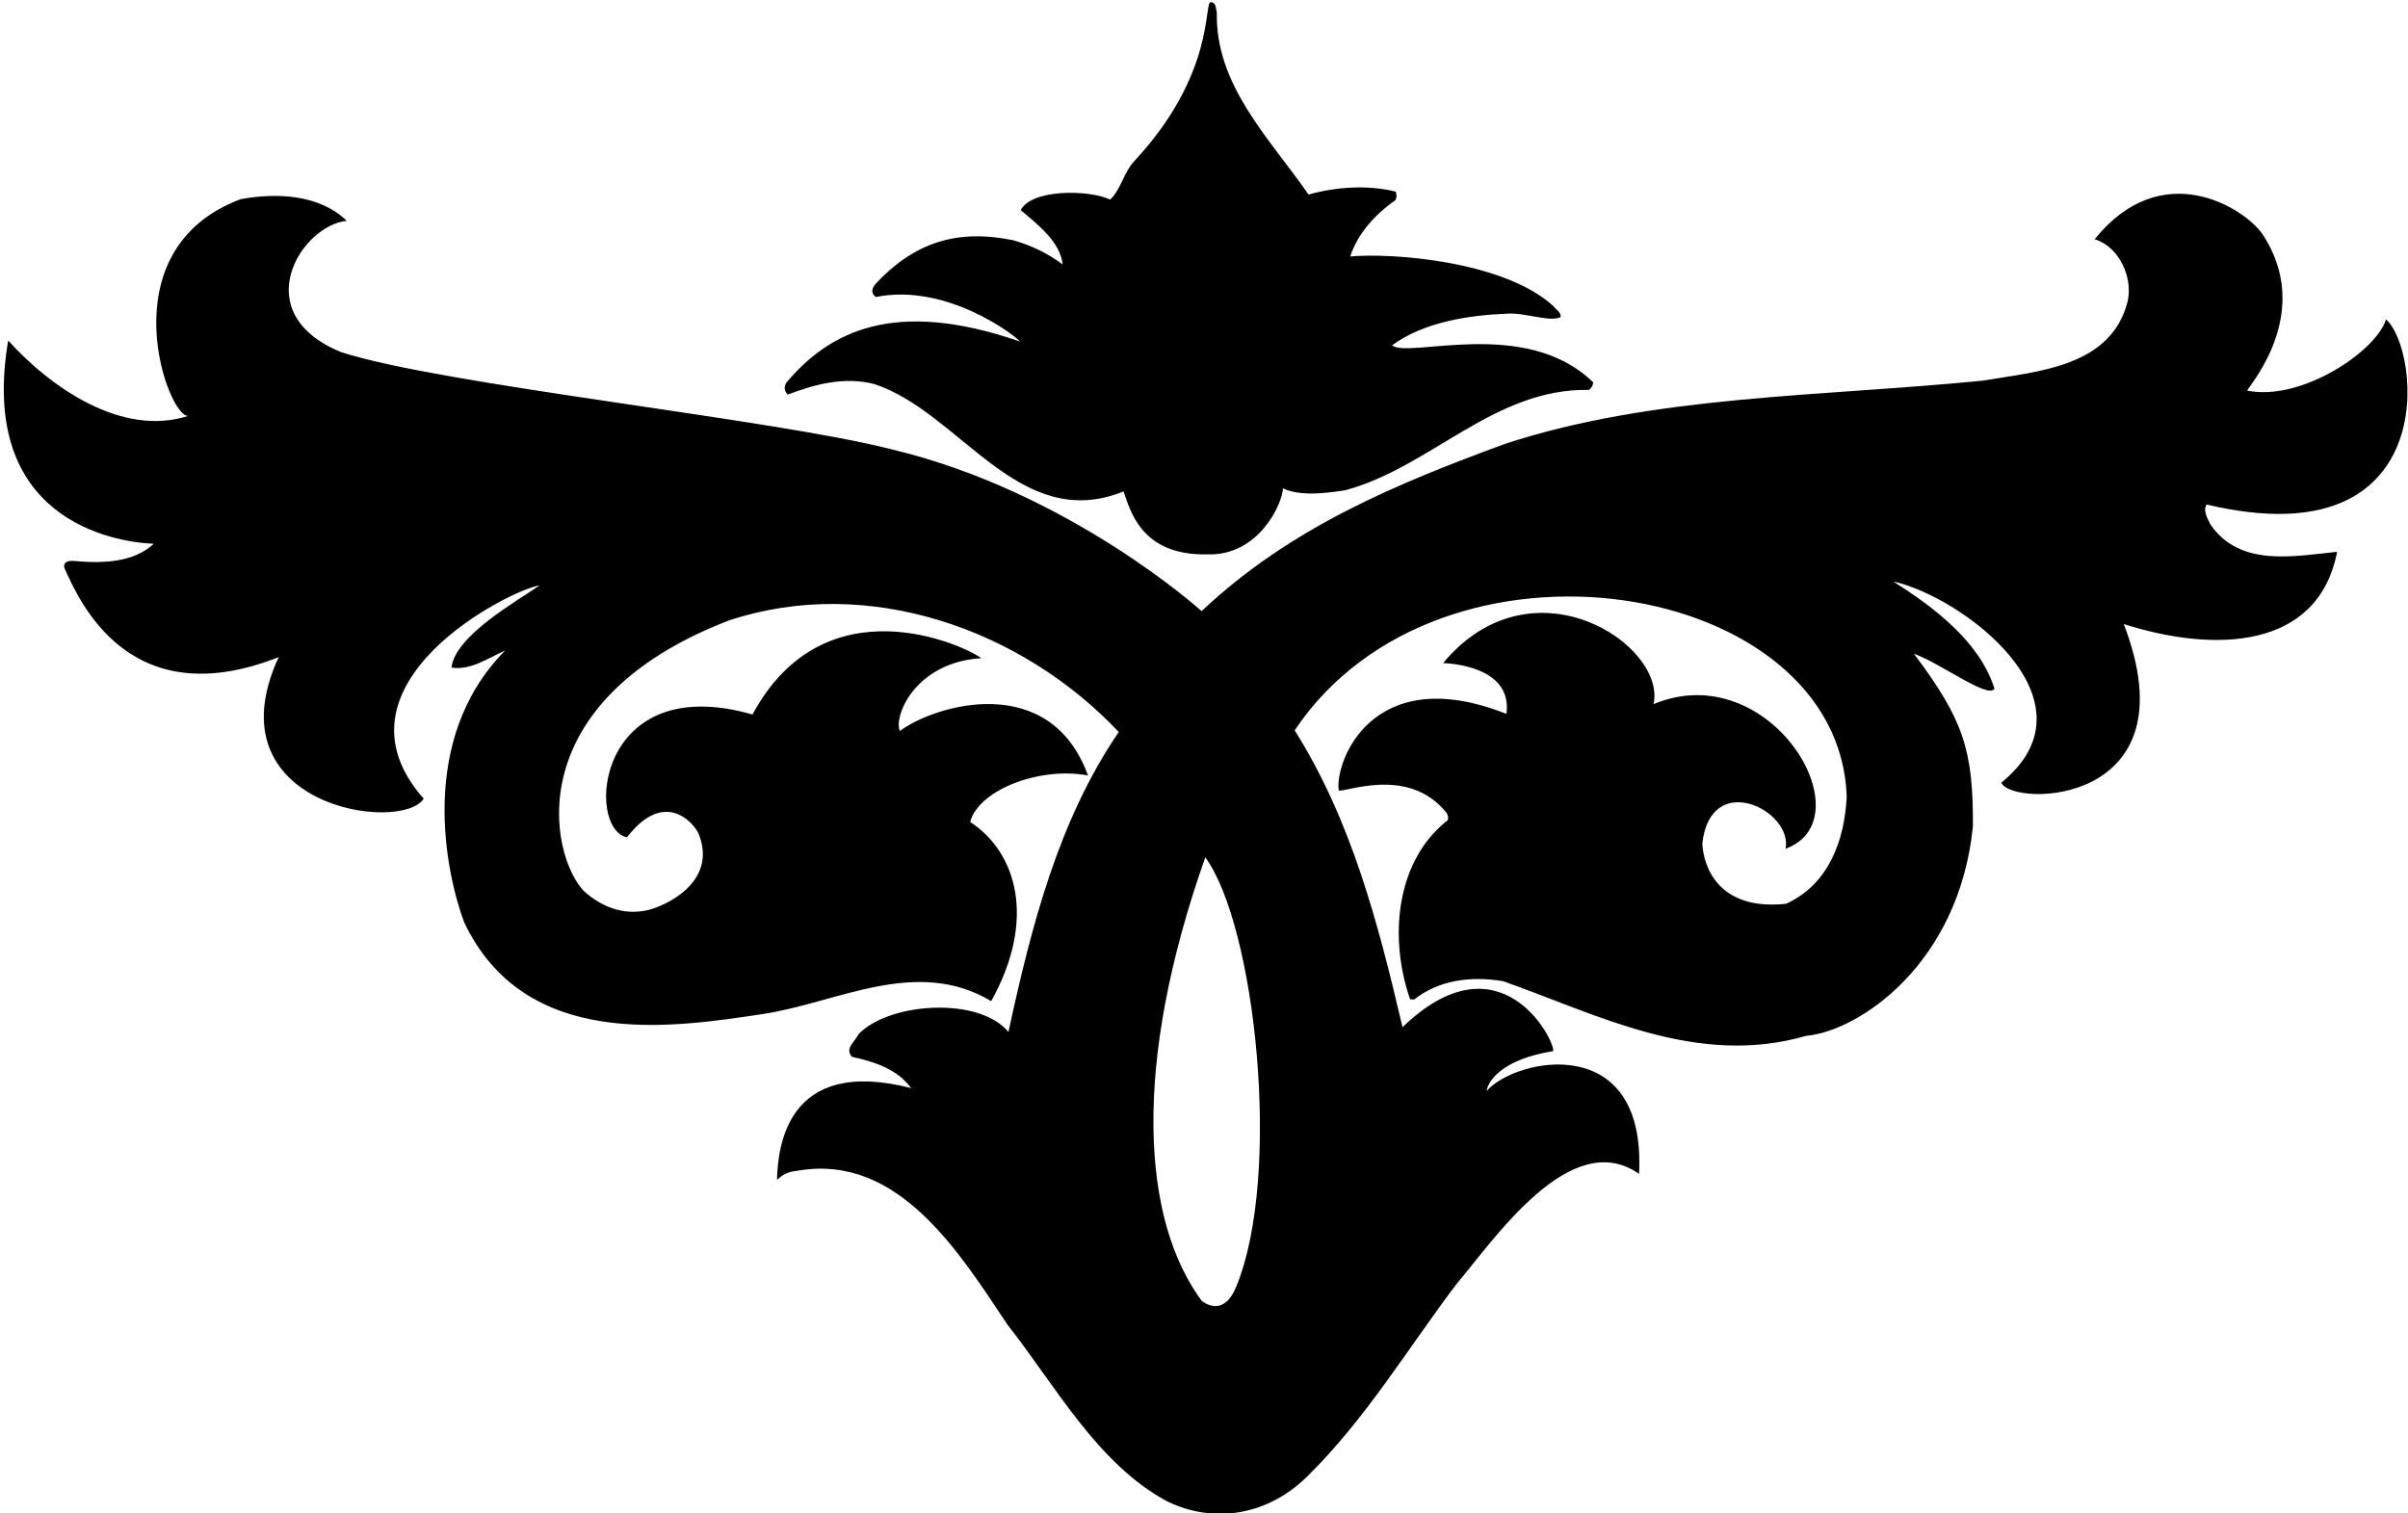 <?xml version="1.0" encoding="UTF-8"?>
<svg xmlns="http://www.w3.org/2000/svg" xmlns:xlink="http://www.w3.org/1999/xlink" width="490pt" height="308pt" viewBox="0 0 490 308" version="1.1">
<g id="surface1">
<path style=" stroke:none;fill-rule:nonzero;fill:rgb(0%,0%,0%);fill-opacity:1;" d="M 485.535 65.004 C 483.492 71.527 468.258 81.746 457.254 79.488 C 458.129 77.945 470.766 63.379 460.398 47.66 C 456.684 42.297 439.926 31.684 426.238 48.691 C 431.281 50.23 434.016 56.469 432.973 61.25 C 429.629 74.715 414.66 75.566 403.535 77.457 C 370.691 80.738 336.387 80.383 306.113 90.383 C 284.293 98.414 262.633 107.285 244.512 124.371 C 244.512 124.371 217.68 100.078 181.43 91.445 C 157.336 85.258 90.012 78.34 69.402 71.656 C 50.027 63.719 61.246 45.895 70.551 44.938 C 65.082 39.609 56.422 39.172 49.004 40.523 C 21.23 50.883 34.473 85.789 38.398 84.609 C 24.812 89.074 10.203 78.762 1.668 69.305 C -4.52 105.719 23.07 110.336 31.27 110.668 C 27.191 114.516 20.82 114.699 15.027 114.16 C 13.387 114.023 12.793 114.738 13.137 115.672 C 15.996 121.938 26.07 145.836 56.703 133.734 C 42.715 164.148 81.613 169.66 86.211 162.547 C 65.648 139.211 103.973 119.91 109.801 119.145 C 105.188 122.328 92.512 129.465 91.879 135.871 C 95.828 136.445 99.223 133.965 102.773 132.406 C 84.762 150.629 90.785 177.859 94.449 187.703 C 106.898 213.836 136.766 209.16 155.312 206.355 C 170.348 204.082 186.465 194.629 201.695 203.746 C 210.914 187.219 206.941 173.488 197.414 167.273 C 199.215 160.621 211.828 155.965 221.395 157.828 C 213.691 136.57 190.363 143.359 183.102 148.777 C 181.805 145.785 186.191 134.797 199.68 133.949 C 196.43 131.453 167.883 118.055 153.129 145.41 C 121.32 136.301 119.078 168.648 127.582 170.398 C 135.199 160.531 141.141 167.383 142.18 169.719 C 146.148 179.652 135.102 184.547 131.574 185.273 C 126.562 186.328 122.191 184.355 118.867 181.398 C 111.793 174.09 105.41 142.805 148.336 126.266 C 176.469 116.941 207.789 127.91 227.652 148.973 C 215.398 166.93 209.895 188.395 205.203 210.027 C 199.277 202.762 180.844 203.965 174.656 210.52 C 174.156 211.797 171.711 213.477 173.414 215.094 C 177.906 216.055 182.566 217.578 185.406 221.441 C 159.863 214.898 158.293 233.746 158.109 240.105 C 159.82 238.559 160.926 238.438 162.59 238.211 C 182.984 234.84 195.395 255.219 205.027 269.613 C 214.637 281.793 223.297 297.914 237.465 305.523 C 247.285 310.332 258.27 308.207 266.121 300.367 C 277.992 288.629 286.434 274.484 296.316 261.398 C 303.961 252.398 319.57 229.129 333.527 238.891 C 335.051 209.645 308.305 215.348 302.543 222.008 C 302.453 221.91 303.262 216.012 316.062 213.914 C 316.359 211.531 305.156 189.973 285.395 209.051 C 280.473 188.059 275.09 167.148 263.453 148.633 C 293.074 104.371 374.363 117.77 375.781 162.156 C 375.344 170.906 372.219 179.949 363.43 183.938 C 349.211 185.426 346.574 175.785 346.402 171.633 C 348.109 156.547 364.883 164.977 363.34 172.73 C 379.902 166.715 360.293 133.402 336.484 143.297 C 339.129 131.16 311.777 113.184 293.664 134.941 C 298.008 135.148 307.684 136.809 306.539 145.281 C 279.066 134.43 271.57 155.281 272.414 160.828 C 273.172 161.562 286.555 155.555 294.414 165.496 C 294.68 165.969 294.926 166.988 294.18 167.242 C 283.879 175.707 282.688 191.168 286.941 203.379 C 287.219 203.387 287.496 203.395 287.773 203.402 C 292.777 199.488 299.168 198.57 305.871 199.688 C 325.047 206.43 345.207 217.258 367.535 210.809 C 378.184 209.859 398.648 196.27 401.465 168.172 C 401.547 152.598 399.512 146.434 389.457 133.039 C 394.844 134.949 404.602 142.312 405.852 140.16 C 402.812 130.477 393.336 123.465 385.273 118.34 C 399.219 121.41 427.77 142.668 407.238 159.285 C 409.469 164.336 446.426 164.121 432.16 127 C 450.258 132.789 471.664 132.445 475.574 112.309 C 466.879 113.16 455.832 115.516 449.816 106.762 C 449.207 105.543 448.238 103.945 449.012 102.676 C 497.156 114.066 492.578 71.145 485.535 65.004 Z M 251.562 261.844 C 249.422 267.109 246.277 266.023 244.559 264.773 C 232.312 248.273 230.309 216.793 245.262 174.484 C 255.449 188.355 260.938 239.082 251.562 261.844 "/>
<path style=" stroke:none;fill-rule:nonzero;fill:rgb(0%,0%,0%);fill-opacity:1;" d="M 177.879 78.148 C 195.422 83.918 207.336 108.617 228.621 100.016 C 229.906 103.375 231.883 113.117 245.66 112.82 C 256.352 113.184 261.051 102.141 261.062 99.379 C 264.613 101.051 269.754 100.391 273.738 99.77 C 291.121 95.109 304.047 78.977 323.316 79.355 C 323.883 78.91 324.172 78.457 324.191 77.812 C 310.449 64.363 286.535 73.062 283.27 70.273 C 289.68 65.574 298.762 64.152 306.703 63.832 C 310.309 63.57 315.438 65.645 317.57 64.52 C 317.691 63.508 316.598 63.016 316.066 62.262 C 305.922 53.047 282.992 51.426 274.758 52.199 C 276.18 47.719 279.715 43.672 283.949 40.75 C 284.246 40.023 284.254 39.746 284 39 C 278.23 37.539 271.664 38.086 266.27 39.59 C 258.305 28.102 247.273 17.355 247.613 2.516 C 247.359 1.77 247.547 0.508 246.383 0.449 C 244.902 0.375 247.391 15.031 230.77 32.832 C 228.707 35.039 228.113 38.473 225.93 40.621 C 221.582 38.59 209.996 38.41 207.695 42.766 C 211.117 45.633 215.805 49.273 216.227 53.809 C 213.156 51.504 209.789 49.93 206.223 48.902 C 194.762 46.539 186.086 49.312 178.18 57.754 C 177.062 59.086 177.523 59.91 178.211 60.445 C 192.664 57.516 206.691 68.379 207.559 69.512 C 181.879 60.605 168.688 67.547 159.988 77.902 C 159.5 78.902 159.574 79.457 160.289 80.309 C 165.699 78.254 171.652 76.582 177.879 78.148 "/>
</g>
</svg>
